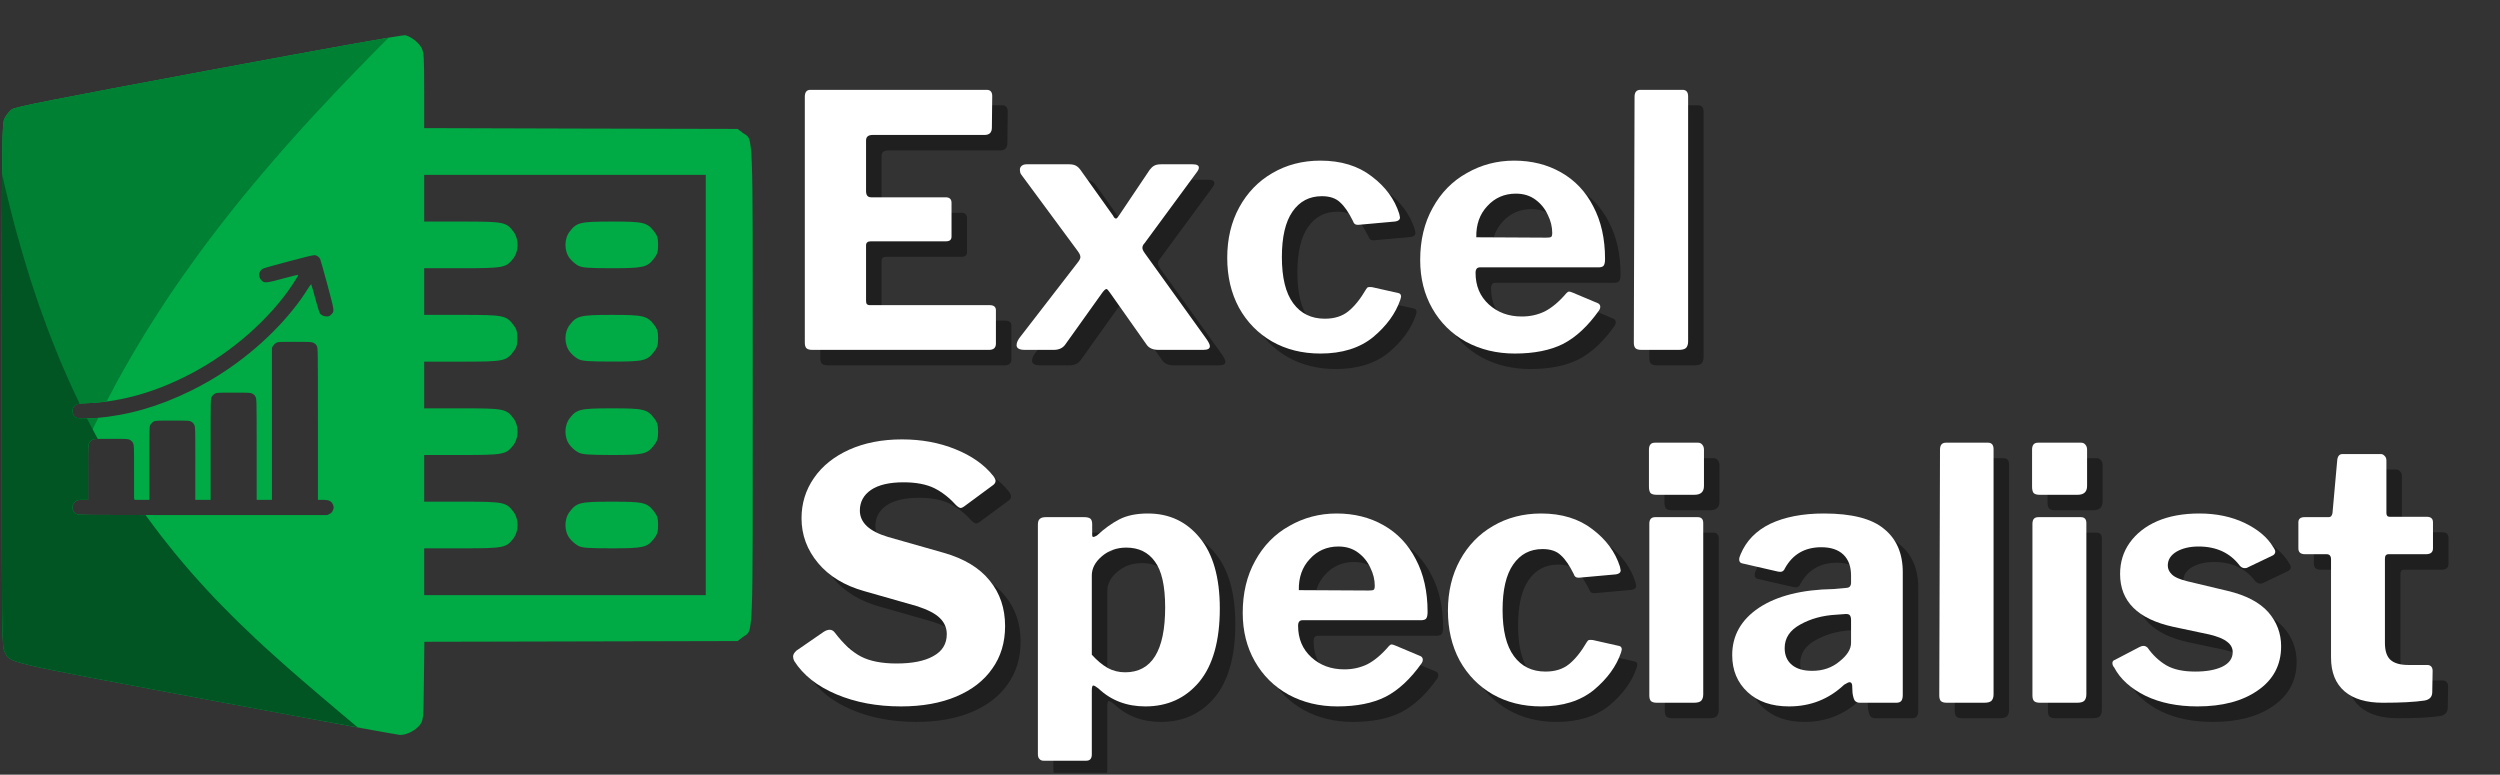 <svg xmlns="http://www.w3.org/2000/svg" xmlns:xlink="http://www.w3.org/1999/xlink" width="142" zoomAndPan="magnify" viewBox="0 0 106.5 33" height="44" preserveAspectRatio="xMidYMid meet" version="1.0"><rect x="0" y="0" width="106.5" height="33" fill="#333333" stroke="none"/><defs><g/><clipPath id="7f509db4d1"><path d="M 44 22 L 53 22 L 53 32.922 L 44 32.922 Z M 44 22 " clip-rule="nonzero"/></clipPath><clipPath id="4f6a8fdd57"><path d="M 44 21 L 52 21 L 52 32.922 L 44 32.922 Z M 44 21 " clip-rule="nonzero"/></clipPath><clipPath id="350fcb2fa1"><path d="M 0 1.469 L 32.098 1.469 L 32.098 31.328 L 0 31.328 Z M 0 1.469 " clip-rule="nonzero"/></clipPath><clipPath id="eb4be450f2"><path d="M 0 1.469 L 17 1.469 L 17 29 L 0 29 Z M 0 1.469 " clip-rule="nonzero"/></clipPath></defs><g fill="#000000" fill-opacity="0.4"><g transform="translate(33.946, 30.597)"><g><path d="M 7.406 -8.453 C 7.145 -8.742 6.848 -8.973 6.516 -9.141 C 6.18 -9.305 5.742 -9.391 5.203 -9.391 C 4.598 -9.391 4.133 -9.281 3.812 -9.062 C 3.5 -8.844 3.344 -8.551 3.344 -8.188 C 3.344 -7.676 3.742 -7.301 4.547 -7.062 L 6.906 -6.391 C 7.789 -6.141 8.445 -5.742 8.875 -5.203 C 9.312 -4.672 9.531 -4.023 9.531 -3.266 C 9.531 -2.566 9.348 -1.961 8.984 -1.453 C 8.629 -0.941 8.117 -0.547 7.453 -0.266 C 6.785 0.016 6 0.156 5.094 0.156 C 4.07 0.156 3.156 -0.016 2.344 -0.359 C 1.531 -0.703 0.93 -1.176 0.547 -1.781 C 0.516 -1.844 0.5 -1.906 0.5 -1.969 C 0.5 -2.051 0.547 -2.133 0.641 -2.219 L 1.797 -3.016 C 1.891 -3.078 1.977 -3.109 2.062 -3.109 C 2.145 -3.109 2.219 -3.066 2.281 -2.984 C 2.645 -2.504 3.016 -2.164 3.391 -1.969 C 3.773 -1.77 4.281 -1.672 4.906 -1.672 C 5.57 -1.672 6.094 -1.773 6.469 -1.984 C 6.852 -2.191 7.047 -2.504 7.047 -2.922 C 7.047 -3.191 6.945 -3.422 6.75 -3.609 C 6.562 -3.797 6.242 -3.961 5.797 -4.109 L 3.547 -4.75 C 2.691 -4.988 2.031 -5.391 1.562 -5.953 C 1.094 -6.516 0.859 -7.148 0.859 -7.859 C 0.859 -8.492 1.035 -9.066 1.391 -9.578 C 1.742 -10.086 2.242 -10.488 2.891 -10.781 C 3.535 -11.07 4.285 -11.219 5.141 -11.219 C 5.973 -11.219 6.734 -11.078 7.422 -10.797 C 8.117 -10.516 8.656 -10.133 9.031 -9.656 C 9.094 -9.57 9.125 -9.504 9.125 -9.453 C 9.125 -9.391 9.094 -9.332 9.031 -9.281 L 7.781 -8.359 C 7.719 -8.316 7.672 -8.297 7.641 -8.297 C 7.586 -8.297 7.508 -8.348 7.406 -8.453 Z M 7.406 -8.453 "/></g></g></g><g clip-path="url(#7f509db4d1)"><g fill="#000000" fill-opacity="0.4"><g transform="translate(44.046, 30.597)"><g><path d="M 2.812 -7.906 C 2.926 -7.906 3.008 -7.883 3.062 -7.844 C 3.113 -7.801 3.141 -7.723 3.141 -7.609 L 3.141 -7.156 C 3.141 -7.094 3.156 -7.062 3.188 -7.062 C 3.219 -7.062 3.27 -7.082 3.344 -7.125 C 3.656 -7.414 3.973 -7.645 4.297 -7.812 C 4.617 -7.977 5.023 -8.062 5.516 -8.062 C 6.422 -8.062 7.156 -7.719 7.719 -7.031 C 8.289 -6.344 8.578 -5.336 8.578 -4.016 C 8.578 -2.641 8.285 -1.598 7.703 -0.891 C 7.117 -0.191 6.352 0.156 5.406 0.156 C 4.613 0.156 3.945 -0.098 3.406 -0.609 C 3.301 -0.691 3.227 -0.734 3.188 -0.734 C 3.145 -0.734 3.125 -0.66 3.125 -0.516 L 3.125 2.203 C 3.125 2.379 3.047 2.469 2.891 2.469 L 1.062 2.469 C 0.988 2.469 0.93 2.441 0.891 2.391 C 0.848 2.348 0.828 2.281 0.828 2.188 L 0.828 -7.578 C 0.828 -7.703 0.852 -7.785 0.906 -7.828 C 0.957 -7.879 1.039 -7.906 1.156 -7.906 Z M 3.125 -2.047 C 3.344 -1.805 3.566 -1.617 3.797 -1.484 C 4.023 -1.359 4.273 -1.297 4.547 -1.297 C 5.68 -1.297 6.25 -2.219 6.25 -4.062 C 6.25 -4.977 6.102 -5.629 5.812 -6.016 C 5.531 -6.41 5.125 -6.609 4.594 -6.609 C 4.188 -6.609 3.836 -6.484 3.547 -6.234 C 3.266 -5.992 3.125 -5.723 3.125 -5.422 Z M 3.125 -2.047 "/></g></g></g></g><g fill="#000000" fill-opacity="0.4"><g transform="translate(53.131, 30.597)"><g><path d="M 2.828 -3.281 C 2.828 -2.727 3.016 -2.281 3.391 -1.938 C 3.766 -1.594 4.234 -1.422 4.797 -1.422 C 5.148 -1.422 5.477 -1.492 5.781 -1.641 C 6.082 -1.797 6.391 -2.055 6.703 -2.422 C 6.742 -2.461 6.781 -2.484 6.812 -2.484 C 6.844 -2.484 6.895 -2.469 6.969 -2.438 L 8.047 -1.984 C 8.109 -1.953 8.141 -1.898 8.141 -1.828 C 8.141 -1.785 8.125 -1.738 8.094 -1.688 C 7.613 -1.008 7.098 -0.531 6.547 -0.25 C 6.004 0.02 5.32 0.156 4.5 0.156 C 3.738 0.156 3.047 -0.008 2.422 -0.344 C 1.805 -0.688 1.328 -1.16 0.984 -1.766 C 0.641 -2.367 0.469 -3.055 0.469 -3.828 C 0.469 -4.672 0.645 -5.41 1 -6.047 C 1.352 -6.691 1.836 -7.188 2.453 -7.531 C 3.066 -7.883 3.738 -8.062 4.469 -8.062 C 5.219 -8.062 5.883 -7.895 6.469 -7.562 C 7.062 -7.227 7.52 -6.742 7.844 -6.109 C 8.176 -5.484 8.344 -4.738 8.344 -3.875 C 8.344 -3.75 8.328 -3.66 8.297 -3.609 C 8.273 -3.555 8.207 -3.523 8.094 -3.516 L 3.016 -3.516 C 2.891 -3.516 2.828 -3.438 2.828 -3.281 Z M 5.828 -4.781 C 5.941 -4.781 6.016 -4.789 6.047 -4.812 C 6.078 -4.832 6.094 -4.891 6.094 -4.984 C 6.094 -5.242 6.031 -5.5 5.906 -5.75 C 5.789 -6.008 5.617 -6.223 5.391 -6.391 C 5.16 -6.566 4.879 -6.656 4.547 -6.656 C 4.055 -6.656 3.648 -6.477 3.328 -6.125 C 3.004 -5.781 2.848 -5.336 2.859 -4.797 Z M 5.828 -4.781 "/></g></g></g><g fill="#000000" fill-opacity="0.4"><g transform="translate(61.873, 30.597)"><g><path d="M 4.438 -8.062 C 5.32 -8.062 6.051 -7.836 6.625 -7.391 C 7.207 -6.953 7.598 -6.422 7.797 -5.797 C 7.816 -5.711 7.828 -5.66 7.828 -5.641 C 7.828 -5.547 7.758 -5.488 7.625 -5.469 L 6.062 -5.328 L 6.016 -5.328 C 5.922 -5.328 5.859 -5.379 5.828 -5.484 C 5.648 -5.848 5.469 -6.113 5.281 -6.281 C 5.102 -6.457 4.844 -6.547 4.5 -6.547 C 3.969 -6.547 3.551 -6.328 3.25 -5.891 C 2.945 -5.453 2.797 -4.805 2.797 -3.953 C 2.797 -3.078 2.957 -2.422 3.281 -1.984 C 3.602 -1.547 4.051 -1.328 4.625 -1.328 C 5.031 -1.328 5.363 -1.43 5.625 -1.641 C 5.883 -1.848 6.141 -2.164 6.391 -2.594 C 6.422 -2.645 6.453 -2.672 6.484 -2.672 C 6.516 -2.68 6.566 -2.68 6.641 -2.672 L 7.75 -2.422 C 7.832 -2.41 7.875 -2.359 7.875 -2.266 L 7.844 -2.141 C 7.645 -1.555 7.258 -1.023 6.688 -0.547 C 6.113 -0.078 5.363 0.156 4.438 0.156 C 3.664 0.156 2.977 -0.016 2.375 -0.359 C 1.781 -0.703 1.312 -1.18 0.969 -1.797 C 0.633 -2.422 0.469 -3.129 0.469 -3.922 C 0.469 -4.734 0.641 -5.453 0.984 -6.078 C 1.328 -6.703 1.797 -7.188 2.391 -7.531 C 2.992 -7.883 3.676 -8.062 4.438 -8.062 Z M 4.438 -8.062 "/></g></g></g><g fill="#000000" fill-opacity="0.4"><g transform="translate(70.093, 30.597)"><g><path d="M 3.156 -9.234 C 3.156 -8.984 3.02 -8.859 2.75 -8.859 L 1.141 -8.859 C 1.016 -8.859 0.926 -8.883 0.875 -8.938 C 0.832 -9 0.812 -9.086 0.812 -9.203 L 0.812 -10.781 C 0.812 -10.977 0.895 -11.078 1.062 -11.078 L 2.906 -11.078 C 2.977 -11.078 3.035 -11.051 3.078 -11 C 3.129 -10.945 3.156 -10.875 3.156 -10.781 Z M 3.125 -0.359 C 3.125 -0.234 3.094 -0.141 3.031 -0.078 C 2.969 -0.023 2.863 0 2.719 0 L 1.156 0 C 1.031 0 0.941 -0.023 0.891 -0.078 C 0.848 -0.129 0.828 -0.207 0.828 -0.312 L 0.828 -7.625 C 0.828 -7.812 0.91 -7.906 1.078 -7.906 L 2.891 -7.906 C 3.047 -7.906 3.125 -7.82 3.125 -7.656 Z M 3.125 -0.359 "/></g></g></g><g fill="#000000" fill-opacity="0.4"><g transform="translate(74.046, 30.597)"><g><path d="M 5.172 -0.766 C 4.516 -0.148 3.734 0.156 2.828 0.156 C 2.086 0.156 1.5 -0.047 1.062 -0.453 C 0.625 -0.859 0.406 -1.383 0.406 -2.031 C 0.406 -2.863 0.785 -3.535 1.547 -4.047 C 2.316 -4.555 3.375 -4.82 4.719 -4.844 L 5.25 -4.891 C 5.312 -4.891 5.363 -4.906 5.406 -4.938 C 5.445 -4.977 5.469 -5.035 5.469 -5.109 L 5.469 -5.422 C 5.469 -5.805 5.359 -6.102 5.141 -6.312 C 4.922 -6.52 4.609 -6.625 4.203 -6.625 C 3.504 -6.625 2.988 -6.328 2.656 -5.734 C 2.613 -5.629 2.551 -5.578 2.469 -5.578 C 2.414 -5.578 2.367 -5.582 2.328 -5.594 L 0.828 -5.938 C 0.742 -5.957 0.703 -6.016 0.703 -6.109 C 0.703 -6.16 0.723 -6.234 0.766 -6.328 C 1.004 -6.898 1.426 -7.332 2.031 -7.625 C 2.645 -7.914 3.406 -8.062 4.312 -8.062 C 5.5 -8.062 6.352 -7.844 6.875 -7.406 C 7.406 -6.977 7.672 -6.363 7.672 -5.562 L 7.672 -0.328 C 7.672 -0.211 7.648 -0.129 7.609 -0.078 C 7.566 -0.023 7.492 0 7.391 0 L 5.844 0 C 5.75 0 5.676 -0.031 5.625 -0.094 C 5.582 -0.164 5.551 -0.273 5.531 -0.422 L 5.516 -0.75 C 5.504 -0.832 5.469 -0.875 5.406 -0.875 C 5.363 -0.875 5.285 -0.836 5.172 -0.766 Z M 5.469 -3.516 C 5.469 -3.609 5.453 -3.676 5.422 -3.719 C 5.398 -3.758 5.344 -3.781 5.25 -3.781 L 4.828 -3.75 C 4.254 -3.719 3.742 -3.578 3.297 -3.328 C 2.859 -3.086 2.641 -2.754 2.641 -2.328 C 2.641 -2.023 2.742 -1.785 2.953 -1.609 C 3.16 -1.441 3.445 -1.359 3.812 -1.359 C 4.27 -1.359 4.66 -1.492 4.984 -1.766 C 5.305 -2.023 5.469 -2.285 5.469 -2.547 Z M 5.469 -3.516 "/></g></g></g><g fill="#000000" fill-opacity="0.4"><g transform="translate(82.445, 30.597)"><g><path d="M 3.141 -0.359 C 3.141 -0.234 3.109 -0.141 3.047 -0.078 C 2.984 -0.023 2.879 0 2.734 0 L 1.156 0 C 1.031 0 0.941 -0.023 0.891 -0.078 C 0.848 -0.129 0.828 -0.207 0.828 -0.312 L 0.859 -10.781 C 0.859 -10.977 0.941 -11.078 1.109 -11.078 L 2.906 -11.078 C 3.062 -11.078 3.141 -10.984 3.141 -10.797 Z M 3.141 -0.359 "/></g></g></g><g fill="#000000" fill-opacity="0.4"><g transform="translate(86.414, 30.597)"><g><path d="M 3.156 -9.234 C 3.156 -8.984 3.02 -8.859 2.75 -8.859 L 1.141 -8.859 C 1.016 -8.859 0.926 -8.883 0.875 -8.938 C 0.832 -9 0.812 -9.086 0.812 -9.203 L 0.812 -10.781 C 0.812 -10.977 0.895 -11.078 1.062 -11.078 L 2.906 -11.078 C 2.977 -11.078 3.035 -11.051 3.078 -11 C 3.129 -10.945 3.156 -10.875 3.156 -10.781 Z M 3.125 -0.359 C 3.125 -0.234 3.094 -0.141 3.031 -0.078 C 2.969 -0.023 2.863 0 2.719 0 L 1.156 0 C 1.031 0 0.941 -0.023 0.891 -0.078 C 0.848 -0.129 0.828 -0.207 0.828 -0.312 L 0.828 -7.625 C 0.828 -7.812 0.91 -7.906 1.078 -7.906 L 2.891 -7.906 C 3.047 -7.906 3.125 -7.82 3.125 -7.656 Z M 3.125 -0.359 "/></g></g></g><g fill="#000000" fill-opacity="0.4"><g transform="translate(90.367, 30.597)"><g><path d="M 5.703 -5.844 C 5.297 -6.383 4.711 -6.656 3.953 -6.656 C 3.578 -6.656 3.266 -6.582 3.016 -6.438 C 2.766 -6.289 2.641 -6.094 2.641 -5.844 C 2.641 -5.707 2.695 -5.582 2.812 -5.469 C 2.926 -5.352 3.148 -5.254 3.484 -5.172 L 5.188 -4.766 C 5.977 -4.578 6.555 -4.273 6.922 -3.859 C 7.285 -3.441 7.469 -2.957 7.469 -2.406 C 7.469 -1.613 7.141 -0.988 6.484 -0.531 C 5.828 -0.07 4.969 0.156 3.906 0.156 C 3.051 0.156 2.312 0.004 1.688 -0.297 C 1.062 -0.609 0.617 -1.008 0.359 -1.5 C 0.305 -1.562 0.281 -1.625 0.281 -1.688 C 0.281 -1.758 0.316 -1.805 0.391 -1.828 L 1.406 -2.359 C 1.477 -2.398 1.547 -2.422 1.609 -2.422 C 1.672 -2.422 1.727 -2.395 1.781 -2.344 C 2 -2.031 2.266 -1.781 2.578 -1.594 C 2.891 -1.414 3.301 -1.328 3.812 -1.328 C 4.281 -1.328 4.66 -1.395 4.953 -1.531 C 5.254 -1.676 5.406 -1.883 5.406 -2.156 C 5.406 -2.332 5.328 -2.477 5.172 -2.594 C 5.023 -2.719 4.773 -2.82 4.422 -2.906 L 2.875 -3.234 C 1.363 -3.566 0.609 -4.316 0.609 -5.484 C 0.609 -5.984 0.742 -6.426 1.016 -6.812 C 1.297 -7.207 1.688 -7.516 2.188 -7.734 C 2.695 -7.953 3.297 -8.062 3.984 -8.062 C 4.711 -8.062 5.359 -7.926 5.922 -7.656 C 6.484 -7.383 6.883 -7.047 7.125 -6.641 C 7.188 -6.555 7.219 -6.488 7.219 -6.438 C 7.219 -6.375 7.188 -6.32 7.125 -6.281 L 6.047 -5.766 C 6.016 -5.742 5.973 -5.734 5.922 -5.734 C 5.836 -5.734 5.766 -5.77 5.703 -5.844 Z M 5.703 -5.844 "/></g></g></g><g fill="#000000" fill-opacity="0.4"><g transform="translate(98.274, 30.597)"><g><path d="M 4.141 -6.328 C 4.035 -6.328 3.984 -6.266 3.984 -6.141 L 3.984 -2.547 C 3.984 -2.211 4.062 -1.973 4.219 -1.828 C 4.383 -1.68 4.641 -1.609 4.984 -1.609 L 5.797 -1.609 C 5.859 -1.609 5.91 -1.586 5.953 -1.547 C 5.992 -1.504 6.016 -1.441 6.016 -1.359 L 6 -0.453 C 6 -0.254 5.891 -0.133 5.672 -0.094 C 5.254 -0.031 4.66 0 3.891 0 C 3.191 0 2.648 -0.16 2.266 -0.484 C 1.879 -0.816 1.688 -1.297 1.688 -1.922 L 1.688 -6.109 C 1.688 -6.254 1.625 -6.328 1.5 -6.328 L 0.578 -6.328 C 0.391 -6.328 0.297 -6.41 0.297 -6.578 L 0.297 -7.688 C 0.297 -7.832 0.383 -7.906 0.562 -7.906 L 1.594 -7.906 C 1.676 -7.906 1.727 -7.961 1.75 -8.078 L 1.953 -10.344 C 1.973 -10.508 2.047 -10.594 2.172 -10.594 L 3.812 -10.594 C 3.875 -10.594 3.926 -10.566 3.969 -10.516 C 4.02 -10.473 4.047 -10.406 4.047 -10.312 L 4.047 -8.078 C 4.047 -7.973 4.094 -7.922 4.188 -7.922 L 5.766 -7.922 C 5.941 -7.922 6.031 -7.844 6.031 -7.688 L 6.031 -6.578 C 6.031 -6.41 5.93 -6.328 5.734 -6.328 Z M 4.141 -6.328 "/></g></g></g><g fill="#ffffff" fill-opacity="1"><g transform="translate(33.286, 29.937)"><g><path d="M 7.406 -8.453 C 7.145 -8.742 6.848 -8.973 6.516 -9.141 C 6.18 -9.305 5.742 -9.391 5.203 -9.391 C 4.598 -9.391 4.133 -9.281 3.812 -9.062 C 3.5 -8.844 3.344 -8.551 3.344 -8.188 C 3.344 -7.676 3.742 -7.301 4.547 -7.062 L 6.906 -6.391 C 7.789 -6.141 8.445 -5.742 8.875 -5.203 C 9.312 -4.672 9.531 -4.023 9.531 -3.266 C 9.531 -2.566 9.348 -1.961 8.984 -1.453 C 8.629 -0.941 8.117 -0.547 7.453 -0.266 C 6.785 0.016 6 0.156 5.094 0.156 C 4.07 0.156 3.156 -0.016 2.344 -0.359 C 1.531 -0.703 0.93 -1.176 0.547 -1.781 C 0.516 -1.844 0.5 -1.906 0.5 -1.969 C 0.5 -2.051 0.547 -2.133 0.641 -2.219 L 1.797 -3.016 C 1.891 -3.078 1.977 -3.109 2.062 -3.109 C 2.145 -3.109 2.219 -3.066 2.281 -2.984 C 2.645 -2.504 3.016 -2.164 3.391 -1.969 C 3.773 -1.77 4.281 -1.672 4.906 -1.672 C 5.57 -1.672 6.094 -1.773 6.469 -1.984 C 6.852 -2.191 7.047 -2.504 7.047 -2.922 C 7.047 -3.191 6.945 -3.422 6.75 -3.609 C 6.562 -3.797 6.242 -3.961 5.797 -4.109 L 3.547 -4.75 C 2.691 -4.988 2.031 -5.391 1.562 -5.953 C 1.094 -6.516 0.859 -7.148 0.859 -7.859 C 0.859 -8.492 1.035 -9.066 1.391 -9.578 C 1.742 -10.086 2.242 -10.488 2.891 -10.781 C 3.535 -11.07 4.285 -11.219 5.141 -11.219 C 5.973 -11.219 6.734 -11.078 7.422 -10.797 C 8.117 -10.516 8.656 -10.133 9.031 -9.656 C 9.094 -9.57 9.125 -9.504 9.125 -9.453 C 9.125 -9.391 9.094 -9.332 9.031 -9.281 L 7.781 -8.359 C 7.719 -8.316 7.672 -8.297 7.641 -8.297 C 7.586 -8.297 7.508 -8.348 7.406 -8.453 Z M 7.406 -8.453 "/></g></g></g><g clip-path="url(#4f6a8fdd57)"><g fill="#ffffff" fill-opacity="1"><g transform="translate(43.386, 29.937)"><g><path d="M 2.812 -7.906 C 2.926 -7.906 3.008 -7.883 3.062 -7.844 C 3.113 -7.801 3.141 -7.723 3.141 -7.609 L 3.141 -7.156 C 3.141 -7.094 3.156 -7.062 3.188 -7.062 C 3.219 -7.062 3.27 -7.082 3.344 -7.125 C 3.656 -7.414 3.973 -7.645 4.297 -7.812 C 4.617 -7.977 5.023 -8.062 5.516 -8.062 C 6.422 -8.062 7.156 -7.719 7.719 -7.031 C 8.289 -6.344 8.578 -5.336 8.578 -4.016 C 8.578 -2.641 8.285 -1.598 7.703 -0.891 C 7.117 -0.191 6.352 0.156 5.406 0.156 C 4.613 0.156 3.945 -0.098 3.406 -0.609 C 3.301 -0.691 3.227 -0.734 3.188 -0.734 C 3.145 -0.734 3.125 -0.66 3.125 -0.516 L 3.125 2.203 C 3.125 2.379 3.047 2.469 2.891 2.469 L 1.062 2.469 C 0.988 2.469 0.93 2.441 0.891 2.391 C 0.848 2.348 0.828 2.281 0.828 2.188 L 0.828 -7.578 C 0.828 -7.703 0.852 -7.785 0.906 -7.828 C 0.957 -7.879 1.039 -7.906 1.156 -7.906 Z M 3.125 -2.047 C 3.344 -1.805 3.566 -1.617 3.797 -1.484 C 4.023 -1.359 4.273 -1.297 4.547 -1.297 C 5.68 -1.297 6.25 -2.219 6.25 -4.062 C 6.25 -4.977 6.102 -5.629 5.812 -6.016 C 5.531 -6.41 5.125 -6.609 4.594 -6.609 C 4.188 -6.609 3.836 -6.484 3.547 -6.234 C 3.266 -5.992 3.125 -5.723 3.125 -5.422 Z M 3.125 -2.047 "/></g></g></g></g><g fill="#ffffff" fill-opacity="1"><g transform="translate(52.471, 29.937)"><g><path d="M 2.828 -3.281 C 2.828 -2.727 3.016 -2.281 3.391 -1.938 C 3.766 -1.594 4.234 -1.422 4.797 -1.422 C 5.148 -1.422 5.477 -1.492 5.781 -1.641 C 6.082 -1.797 6.391 -2.055 6.703 -2.422 C 6.742 -2.461 6.781 -2.484 6.812 -2.484 C 6.844 -2.484 6.895 -2.469 6.969 -2.438 L 8.047 -1.984 C 8.109 -1.953 8.141 -1.898 8.141 -1.828 C 8.141 -1.785 8.125 -1.738 8.094 -1.688 C 7.613 -1.008 7.098 -0.531 6.547 -0.25 C 6.004 0.02 5.32 0.156 4.5 0.156 C 3.738 0.156 3.047 -0.008 2.422 -0.344 C 1.805 -0.688 1.328 -1.16 0.984 -1.766 C 0.641 -2.367 0.469 -3.055 0.469 -3.828 C 0.469 -4.672 0.645 -5.41 1 -6.047 C 1.352 -6.691 1.836 -7.188 2.453 -7.531 C 3.066 -7.883 3.738 -8.062 4.469 -8.062 C 5.219 -8.062 5.883 -7.895 6.469 -7.562 C 7.062 -7.227 7.52 -6.742 7.844 -6.109 C 8.176 -5.484 8.344 -4.738 8.344 -3.875 C 8.344 -3.75 8.328 -3.66 8.297 -3.609 C 8.273 -3.555 8.207 -3.523 8.094 -3.516 L 3.016 -3.516 C 2.891 -3.516 2.828 -3.438 2.828 -3.281 Z M 5.828 -4.781 C 5.941 -4.781 6.016 -4.789 6.047 -4.812 C 6.078 -4.832 6.094 -4.891 6.094 -4.984 C 6.094 -5.242 6.031 -5.5 5.906 -5.75 C 5.789 -6.008 5.617 -6.223 5.391 -6.391 C 5.16 -6.566 4.879 -6.656 4.547 -6.656 C 4.055 -6.656 3.648 -6.477 3.328 -6.125 C 3.004 -5.781 2.848 -5.336 2.859 -4.797 Z M 5.828 -4.781 "/></g></g></g><g fill="#ffffff" fill-opacity="1"><g transform="translate(61.213, 29.937)"><g><path d="M 4.438 -8.062 C 5.32 -8.062 6.051 -7.836 6.625 -7.391 C 7.207 -6.953 7.598 -6.422 7.797 -5.797 C 7.816 -5.711 7.828 -5.66 7.828 -5.641 C 7.828 -5.547 7.758 -5.488 7.625 -5.469 L 6.062 -5.328 L 6.016 -5.328 C 5.922 -5.328 5.859 -5.379 5.828 -5.484 C 5.648 -5.848 5.469 -6.113 5.281 -6.281 C 5.102 -6.457 4.844 -6.547 4.5 -6.547 C 3.969 -6.547 3.551 -6.328 3.25 -5.891 C 2.945 -5.453 2.797 -4.805 2.797 -3.953 C 2.797 -3.078 2.957 -2.422 3.281 -1.984 C 3.602 -1.547 4.051 -1.328 4.625 -1.328 C 5.031 -1.328 5.363 -1.43 5.625 -1.641 C 5.883 -1.848 6.141 -2.164 6.391 -2.594 C 6.422 -2.645 6.453 -2.672 6.484 -2.672 C 6.516 -2.68 6.566 -2.68 6.641 -2.672 L 7.75 -2.422 C 7.832 -2.41 7.875 -2.359 7.875 -2.266 L 7.844 -2.141 C 7.645 -1.555 7.258 -1.023 6.688 -0.547 C 6.113 -0.078 5.363 0.156 4.438 0.156 C 3.664 0.156 2.977 -0.016 2.375 -0.359 C 1.781 -0.703 1.312 -1.18 0.969 -1.797 C 0.633 -2.422 0.469 -3.129 0.469 -3.922 C 0.469 -4.734 0.641 -5.453 0.984 -6.078 C 1.328 -6.703 1.797 -7.188 2.391 -7.531 C 2.992 -7.883 3.676 -8.062 4.438 -8.062 Z M 4.438 -8.062 "/></g></g></g><g fill="#ffffff" fill-opacity="1"><g transform="translate(69.433, 29.937)"><g><path d="M 3.156 -9.234 C 3.156 -8.984 3.02 -8.859 2.75 -8.859 L 1.141 -8.859 C 1.016 -8.859 0.926 -8.883 0.875 -8.938 C 0.832 -9 0.812 -9.086 0.812 -9.203 L 0.812 -10.781 C 0.812 -10.977 0.895 -11.078 1.062 -11.078 L 2.906 -11.078 C 2.977 -11.078 3.035 -11.051 3.078 -11 C 3.129 -10.945 3.156 -10.875 3.156 -10.781 Z M 3.125 -0.359 C 3.125 -0.234 3.094 -0.141 3.031 -0.078 C 2.969 -0.023 2.863 0 2.719 0 L 1.156 0 C 1.031 0 0.941 -0.023 0.891 -0.078 C 0.848 -0.129 0.828 -0.207 0.828 -0.312 L 0.828 -7.625 C 0.828 -7.812 0.91 -7.906 1.078 -7.906 L 2.891 -7.906 C 3.047 -7.906 3.125 -7.82 3.125 -7.656 Z M 3.125 -0.359 "/></g></g></g><g fill="#ffffff" fill-opacity="1"><g transform="translate(73.386, 29.937)"><g><path d="M 5.172 -0.766 C 4.516 -0.148 3.734 0.156 2.828 0.156 C 2.086 0.156 1.5 -0.047 1.062 -0.453 C 0.625 -0.859 0.406 -1.383 0.406 -2.031 C 0.406 -2.863 0.785 -3.535 1.547 -4.047 C 2.316 -4.555 3.375 -4.82 4.719 -4.844 L 5.25 -4.891 C 5.312 -4.891 5.363 -4.906 5.406 -4.938 C 5.445 -4.977 5.469 -5.035 5.469 -5.109 L 5.469 -5.422 C 5.469 -5.805 5.359 -6.102 5.141 -6.312 C 4.922 -6.52 4.609 -6.625 4.203 -6.625 C 3.504 -6.625 2.988 -6.328 2.656 -5.734 C 2.613 -5.629 2.551 -5.578 2.469 -5.578 C 2.414 -5.578 2.367 -5.582 2.328 -5.594 L 0.828 -5.938 C 0.742 -5.957 0.703 -6.016 0.703 -6.109 C 0.703 -6.16 0.723 -6.234 0.766 -6.328 C 1.004 -6.898 1.426 -7.332 2.031 -7.625 C 2.645 -7.914 3.406 -8.062 4.312 -8.062 C 5.5 -8.062 6.352 -7.844 6.875 -7.406 C 7.406 -6.977 7.672 -6.363 7.672 -5.562 L 7.672 -0.328 C 7.672 -0.211 7.648 -0.129 7.609 -0.078 C 7.566 -0.023 7.492 0 7.391 0 L 5.844 0 C 5.75 0 5.676 -0.031 5.625 -0.094 C 5.582 -0.164 5.551 -0.273 5.531 -0.422 L 5.516 -0.75 C 5.504 -0.832 5.469 -0.875 5.406 -0.875 C 5.363 -0.875 5.285 -0.836 5.172 -0.766 Z M 5.469 -3.516 C 5.469 -3.609 5.453 -3.676 5.422 -3.719 C 5.398 -3.758 5.344 -3.781 5.25 -3.781 L 4.828 -3.75 C 4.254 -3.719 3.742 -3.578 3.297 -3.328 C 2.859 -3.086 2.641 -2.754 2.641 -2.328 C 2.641 -2.023 2.742 -1.785 2.953 -1.609 C 3.16 -1.441 3.445 -1.359 3.812 -1.359 C 4.27 -1.359 4.66 -1.492 4.984 -1.766 C 5.305 -2.023 5.469 -2.285 5.469 -2.547 Z M 5.469 -3.516 "/></g></g></g><g fill="#ffffff" fill-opacity="1"><g transform="translate(81.785, 29.937)"><g><path d="M 3.141 -0.359 C 3.141 -0.234 3.109 -0.141 3.047 -0.078 C 2.984 -0.023 2.879 0 2.734 0 L 1.156 0 C 1.031 0 0.941 -0.023 0.891 -0.078 C 0.848 -0.129 0.828 -0.207 0.828 -0.312 L 0.859 -10.781 C 0.859 -10.977 0.941 -11.078 1.109 -11.078 L 2.906 -11.078 C 3.062 -11.078 3.141 -10.984 3.141 -10.797 Z M 3.141 -0.359 "/></g></g></g><g fill="#ffffff" fill-opacity="1"><g transform="translate(85.754, 29.937)"><g><path d="M 3.156 -9.234 C 3.156 -8.984 3.02 -8.859 2.75 -8.859 L 1.141 -8.859 C 1.016 -8.859 0.926 -8.883 0.875 -8.938 C 0.832 -9 0.812 -9.086 0.812 -9.203 L 0.812 -10.781 C 0.812 -10.977 0.895 -11.078 1.062 -11.078 L 2.906 -11.078 C 2.977 -11.078 3.035 -11.051 3.078 -11 C 3.129 -10.945 3.156 -10.875 3.156 -10.781 Z M 3.125 -0.359 C 3.125 -0.234 3.094 -0.141 3.031 -0.078 C 2.969 -0.023 2.863 0 2.719 0 L 1.156 0 C 1.031 0 0.941 -0.023 0.891 -0.078 C 0.848 -0.129 0.828 -0.207 0.828 -0.312 L 0.828 -7.625 C 0.828 -7.812 0.91 -7.906 1.078 -7.906 L 2.891 -7.906 C 3.047 -7.906 3.125 -7.82 3.125 -7.656 Z M 3.125 -0.359 "/></g></g></g><g fill="#ffffff" fill-opacity="1"><g transform="translate(89.707, 29.937)"><g><path d="M 5.703 -5.844 C 5.297 -6.383 4.711 -6.656 3.953 -6.656 C 3.578 -6.656 3.266 -6.582 3.016 -6.438 C 2.766 -6.289 2.641 -6.094 2.641 -5.844 C 2.641 -5.707 2.695 -5.582 2.812 -5.469 C 2.926 -5.352 3.148 -5.254 3.484 -5.172 L 5.188 -4.766 C 5.977 -4.578 6.555 -4.273 6.922 -3.859 C 7.285 -3.441 7.469 -2.957 7.469 -2.406 C 7.469 -1.613 7.141 -0.988 6.484 -0.531 C 5.828 -0.07 4.969 0.156 3.906 0.156 C 3.051 0.156 2.312 0.004 1.688 -0.297 C 1.062 -0.609 0.617 -1.008 0.359 -1.5 C 0.305 -1.562 0.281 -1.625 0.281 -1.688 C 0.281 -1.758 0.316 -1.805 0.391 -1.828 L 1.406 -2.359 C 1.477 -2.398 1.547 -2.422 1.609 -2.422 C 1.672 -2.422 1.727 -2.395 1.781 -2.344 C 2 -2.031 2.266 -1.781 2.578 -1.594 C 2.891 -1.414 3.301 -1.328 3.812 -1.328 C 4.281 -1.328 4.66 -1.395 4.953 -1.531 C 5.254 -1.676 5.406 -1.883 5.406 -2.156 C 5.406 -2.332 5.328 -2.477 5.172 -2.594 C 5.023 -2.719 4.773 -2.82 4.422 -2.906 L 2.875 -3.234 C 1.363 -3.566 0.609 -4.316 0.609 -5.484 C 0.609 -5.984 0.742 -6.426 1.016 -6.812 C 1.297 -7.207 1.688 -7.516 2.188 -7.734 C 2.695 -7.953 3.297 -8.062 3.984 -8.062 C 4.711 -8.062 5.359 -7.926 5.922 -7.656 C 6.484 -7.383 6.883 -7.047 7.125 -6.641 C 7.188 -6.555 7.219 -6.488 7.219 -6.438 C 7.219 -6.375 7.188 -6.32 7.125 -6.281 L 6.047 -5.766 C 6.016 -5.742 5.973 -5.734 5.922 -5.734 C 5.836 -5.734 5.766 -5.77 5.703 -5.844 Z M 5.703 -5.844 "/></g></g></g><g fill="#ffffff" fill-opacity="1"><g transform="translate(97.614, 29.937)"><g><path d="M 4.141 -6.328 C 4.035 -6.328 3.984 -6.266 3.984 -6.141 L 3.984 -2.547 C 3.984 -2.211 4.062 -1.973 4.219 -1.828 C 4.383 -1.68 4.641 -1.609 4.984 -1.609 L 5.797 -1.609 C 5.859 -1.609 5.91 -1.586 5.953 -1.547 C 5.992 -1.504 6.016 -1.441 6.016 -1.359 L 6 -0.453 C 6 -0.254 5.891 -0.133 5.672 -0.094 C 5.254 -0.031 4.66 0 3.891 0 C 3.191 0 2.648 -0.16 2.266 -0.484 C 1.879 -0.816 1.688 -1.297 1.688 -1.922 L 1.688 -6.109 C 1.688 -6.254 1.625 -6.328 1.5 -6.328 L 0.578 -6.328 C 0.391 -6.328 0.297 -6.41 0.297 -6.578 L 0.297 -7.688 C 0.297 -7.832 0.383 -7.906 0.562 -7.906 L 1.594 -7.906 C 1.676 -7.906 1.727 -7.961 1.75 -8.078 L 1.953 -10.344 C 1.973 -10.508 2.047 -10.594 2.172 -10.594 L 3.812 -10.594 C 3.875 -10.594 3.926 -10.566 3.969 -10.516 C 4.02 -10.473 4.047 -10.406 4.047 -10.312 L 4.047 -8.078 C 4.047 -7.973 4.094 -7.922 4.188 -7.922 L 5.766 -7.922 C 5.941 -7.922 6.031 -7.844 6.031 -7.688 L 6.031 -6.578 C 6.031 -6.41 5.93 -6.328 5.734 -6.328 Z M 4.141 -6.328 "/></g></g></g><g clip-path="url(#350fcb2fa1)"><path fill="#00aa44" d="M 17.266 1.5 C 17.172 1.477 13.844 2.074 8.902 2.996 C 2.309 4.227 0.656 4.551 0.508 4.656 C 0.406 4.727 0.27 4.895 0.203 5.027 C 0.078 5.266 0.078 5.434 0.078 16.398 C 0.078 27.363 0.078 27.535 0.203 27.77 C 0.449 28.254 0 28.148 8.777 29.793 C 13.219 30.625 16.938 31.305 17.039 31.309 C 17.32 31.316 17.719 31.109 17.891 30.875 C 18.039 30.668 18.039 30.645 18.059 29.004 L 18.078 27.34 L 31.422 27.309 L 31.641 27.141 C 32.102 26.789 32.066 27.695 32.066 16.398 C 32.066 5.105 32.102 6.008 31.641 5.66 L 31.422 5.492 L 24.746 5.477 L 18.07 5.457 L 18.07 3.859 C 18.07 2.418 18.059 2.234 17.957 2.039 C 17.832 1.809 17.52 1.566 17.266 1.5 Z M 18.07 7.449 L 30.066 7.449 L 30.066 25.352 L 18.07 25.352 L 18.07 23.359 L 19.672 23.359 C 21.461 23.359 21.562 23.34 21.871 22.938 C 22.109 22.625 22.109 22.109 21.871 21.797 C 21.562 21.391 21.461 21.371 19.672 21.371 L 18.07 21.371 L 18.07 19.383 L 19.672 19.383 C 21.461 19.383 21.562 19.363 21.871 18.961 C 22.109 18.645 22.109 18.129 21.871 17.816 C 21.562 17.414 21.461 17.395 19.672 17.395 L 18.07 17.395 L 18.07 15.406 L 19.672 15.406 C 21.461 15.406 21.562 15.387 21.871 14.98 C 22.008 14.805 22.039 14.695 22.039 14.41 C 22.039 14.125 22.008 14.02 21.871 13.84 C 21.562 13.434 21.461 13.414 19.672 13.414 L 18.07 13.414 L 18.07 11.426 L 19.672 11.426 C 21.461 11.426 21.562 11.406 21.871 11.004 C 22.109 10.691 22.109 10.176 21.871 9.863 C 21.562 9.457 21.461 9.438 19.672 9.438 L 18.07 9.438 Z M 26.07 9.438 C 24.719 9.438 24.566 9.473 24.27 9.863 C 24.027 10.176 24.027 10.691 24.27 11.004 C 24.359 11.121 24.527 11.266 24.645 11.324 C 24.812 11.406 25.07 11.426 26.059 11.426 C 27.418 11.426 27.57 11.391 27.867 11.004 C 28.004 10.824 28.035 10.719 28.035 10.434 C 28.035 10.145 28.004 10.039 27.867 9.863 C 27.57 9.473 27.418 9.438 26.07 9.438 Z M 13.387 10.871 C 13.402 10.867 13.41 10.871 13.418 10.871 C 13.508 10.887 13.598 10.953 13.637 11.031 C 13.652 11.062 13.793 11.555 13.945 12.121 C 14.254 13.277 14.254 13.254 14.109 13.398 C 14.035 13.469 14.012 13.48 13.922 13.48 C 13.797 13.48 13.688 13.43 13.629 13.352 C 13.605 13.316 13.516 13.031 13.43 12.711 C 13.344 12.391 13.266 12.121 13.258 12.109 C 13.25 12.102 13.195 12.176 13.133 12.273 C 12.359 13.531 11.039 14.848 9.582 15.812 C 9.105 16.129 8.691 16.367 8.148 16.637 C 6.789 17.312 5.469 17.691 4.09 17.809 C 3.723 17.84 3.344 17.836 3.262 17.797 C 3.102 17.73 3.031 17.477 3.137 17.34 C 3.242 17.199 3.262 17.195 3.715 17.176 C 5.18 17.121 6.672 16.691 8.152 15.91 C 9.887 14.996 11.469 13.605 12.449 12.141 C 12.664 11.812 12.727 11.707 12.691 11.707 C 12.676 11.707 12.387 11.777 12.055 11.867 C 11.375 12.051 11.277 12.062 11.172 11.973 C 10.984 11.816 11 11.559 11.203 11.445 C 11.238 11.422 11.734 11.285 12.305 11.133 C 13.008 10.945 13.289 10.879 13.387 10.871 Z M 26.07 13.414 C 24.719 13.414 24.566 13.453 24.27 13.84 C 24.027 14.152 24.027 14.668 24.27 14.98 C 24.359 15.102 24.527 15.246 24.645 15.301 C 24.812 15.383 25.07 15.402 26.059 15.402 C 27.418 15.406 27.57 15.371 27.867 14.98 C 28.004 14.805 28.035 14.695 28.035 14.41 C 28.035 14.125 28.004 14.02 27.867 13.84 C 27.57 13.453 27.418 13.414 26.07 13.414 Z M 12.555 14.562 C 13.23 14.562 13.273 14.566 13.359 14.605 C 13.426 14.641 13.465 14.676 13.496 14.742 C 13.543 14.836 13.543 14.848 13.543 18.062 L 13.543 21.293 L 13.742 21.293 C 13.996 21.293 14.105 21.336 14.172 21.473 C 14.227 21.59 14.227 21.645 14.172 21.758 C 14.141 21.828 14.102 21.863 14.035 21.895 L 13.941 21.941 L 8.648 21.941 C 3.379 21.941 3.352 21.941 3.262 21.898 C 3.16 21.848 3.082 21.723 3.082 21.617 C 3.082 21.516 3.16 21.391 3.254 21.336 C 3.32 21.301 3.371 21.293 3.547 21.293 L 3.754 21.293 L 3.754 20.121 C 3.754 18.969 3.754 18.949 3.801 18.867 C 3.824 18.824 3.883 18.766 3.93 18.742 C 4.008 18.695 4.039 18.695 4.734 18.695 C 5.438 18.695 5.457 18.695 5.539 18.742 C 5.594 18.773 5.641 18.82 5.668 18.879 C 5.711 18.965 5.711 19.012 5.711 20.129 L 5.711 21.293 L 6.363 21.293 L 6.363 19.73 C 6.363 18.184 6.363 18.172 6.41 18.09 C 6.438 18.043 6.492 17.988 6.539 17.961 C 6.617 17.918 6.648 17.918 7.344 17.918 C 8.047 17.918 8.066 17.918 8.152 17.965 C 8.203 17.992 8.25 18.043 8.277 18.102 C 8.32 18.188 8.32 18.234 8.32 19.742 L 8.32 21.293 L 8.973 21.293 L 8.973 19.137 C 8.973 16.98 8.973 16.98 9.02 16.898 C 9.047 16.855 9.105 16.797 9.148 16.773 C 9.227 16.727 9.258 16.727 9.945 16.727 C 10.621 16.727 10.664 16.727 10.75 16.77 C 10.816 16.805 10.855 16.84 10.887 16.906 C 10.93 17 10.934 17.023 10.934 19.145 L 10.934 21.293 L 11.586 21.293 L 11.586 14.816 L 11.629 14.734 C 11.656 14.691 11.715 14.633 11.758 14.609 C 11.836 14.562 11.867 14.562 12.555 14.562 Z M 26.07 17.395 C 24.719 17.395 24.566 17.43 24.27 17.816 C 24.027 18.129 24.027 18.645 24.27 18.957 C 24.359 19.078 24.527 19.223 24.645 19.277 C 24.812 19.363 25.07 19.379 26.059 19.383 C 27.418 19.383 27.57 19.348 27.867 18.961 C 28.004 18.781 28.035 18.676 28.035 18.387 C 28.035 18.102 28.004 17.996 27.867 17.816 C 27.57 17.43 27.418 17.395 26.07 17.395 Z M 26.07 21.371 C 24.719 21.371 24.566 21.406 24.27 21.797 C 24.027 22.109 24.027 22.625 24.27 22.938 C 24.359 23.055 24.527 23.199 24.645 23.258 C 24.812 23.34 25.07 23.359 26.059 23.359 C 27.418 23.359 27.57 23.324 27.867 22.938 C 28.004 22.758 28.035 22.652 28.035 22.367 C 28.035 22.082 28.004 21.973 27.867 21.797 C 27.57 21.406 27.418 21.371 26.07 21.371 Z M 26.07 21.371 " fill-opacity="1" fill-rule="nonzero"/></g><g clip-path="url(#eb4be450f2)"><path fill="#008033" d="M 16.555 1.605 C 15.324 1.812 12.562 2.312 8.902 2.996 C 2.309 4.227 0.656 4.551 0.508 4.656 C 0.406 4.727 0.27 4.895 0.203 5.027 C 0.078 5.266 0.078 5.434 0.078 16.398 C 0.078 27.363 0.078 27.535 0.203 27.77 C 0.289 27.941 0.297 28.039 0.656 28.168 C 0.699 27.953 0.746 27.734 0.793 27.52 C 0.844 27.277 0.898 27.035 0.957 26.797 C 1.012 26.555 1.07 26.316 1.129 26.082 C 1.191 25.844 1.25 25.609 1.316 25.375 C 1.379 25.145 1.441 24.91 1.508 24.68 C 1.578 24.449 1.645 24.223 1.715 23.996 C 1.785 23.77 1.855 23.543 1.93 23.316 C 2.004 23.094 2.078 22.871 2.156 22.652 C 2.23 22.43 2.309 22.211 2.391 21.992 C 2.469 21.773 2.551 21.559 2.633 21.34 C 2.715 21.125 2.801 20.914 2.887 20.699 C 2.973 20.488 3.059 20.277 3.148 20.066 C 3.234 19.855 3.328 19.648 3.418 19.441 C 3.508 19.234 3.602 19.027 3.695 18.824 C 3.793 18.617 3.887 18.414 3.984 18.215 C 4.051 18.074 4.121 17.938 4.188 17.797 C 4.156 17.801 4.125 17.805 4.09 17.809 C 3.723 17.84 3.344 17.836 3.262 17.797 C 3.102 17.73 3.031 17.477 3.137 17.34 C 3.242 17.199 3.262 17.195 3.715 17.176 C 3.988 17.168 4.262 17.145 4.539 17.105 C 4.555 17.078 4.57 17.047 4.586 17.016 C 4.688 16.82 4.789 16.625 4.895 16.43 C 5 16.234 5.105 16.039 5.215 15.848 C 5.324 15.656 5.43 15.465 5.543 15.273 C 5.652 15.082 5.762 14.895 5.875 14.707 C 5.988 14.52 6.102 14.332 6.215 14.145 C 6.332 13.961 6.445 13.777 6.562 13.594 C 6.68 13.406 6.797 13.227 6.918 13.043 C 7.035 12.863 7.156 12.68 7.277 12.5 C 7.398 12.32 7.523 12.145 7.645 11.965 C 7.77 11.785 7.891 11.609 8.02 11.434 C 8.145 11.258 8.27 11.082 8.395 10.91 C 8.523 10.734 8.652 10.562 8.781 10.387 C 8.91 10.215 9.039 10.043 9.172 9.871 C 9.301 9.703 9.434 9.531 9.566 9.363 C 9.699 9.191 9.832 9.023 9.965 8.855 C 10.102 8.688 10.234 8.523 10.371 8.355 C 10.508 8.188 10.645 8.023 10.781 7.859 C 10.918 7.695 11.055 7.531 11.195 7.367 C 11.336 7.203 11.473 7.039 11.613 6.879 C 11.895 6.555 12.176 6.23 12.465 5.91 C 12.75 5.59 13.035 5.273 13.328 4.957 C 13.617 4.645 13.91 4.328 14.203 4.02 C 14.5 3.707 14.797 3.398 15.094 3.09 C 15.391 2.781 15.691 2.473 15.992 2.168 C 16.18 1.98 16.367 1.793 16.555 1.605 Z M 16.555 1.605 " fill-opacity="1" fill-rule="nonzero"/></g><path fill="#005522" d="M 0.09 7.426 C 0.078 9.008 0.078 11.66 0.078 16.398 C 0.078 27.363 0.078 27.535 0.203 27.77 C 0.449 28.254 0 28.148 8.777 29.793 C 11.434 30.289 13.715 30.711 15.238 30.988 C 14.973 30.766 14.711 30.543 14.445 30.32 C 14.207 30.121 13.969 29.918 13.73 29.715 C 13.492 29.516 13.254 29.312 13.016 29.105 C 12.781 28.902 12.543 28.695 12.305 28.488 C 12.07 28.281 11.836 28.07 11.602 27.859 C 11.363 27.648 11.129 27.43 10.898 27.215 C 10.781 27.105 10.664 26.996 10.551 26.883 C 10.434 26.773 10.316 26.66 10.203 26.551 C 10.086 26.438 9.973 26.324 9.859 26.211 C 9.742 26.094 9.629 25.98 9.516 25.863 C 9.402 25.746 9.285 25.629 9.172 25.512 C 9.059 25.391 8.949 25.273 8.836 25.152 C 8.723 25.031 8.609 24.906 8.5 24.785 C 8.387 24.66 8.277 24.535 8.164 24.41 C 8.055 24.285 7.945 24.156 7.836 24.027 C 7.727 23.898 7.617 23.766 7.508 23.637 C 7.398 23.504 7.289 23.371 7.184 23.234 C 7.074 23.102 6.969 22.965 6.859 22.824 C 6.754 22.688 6.648 22.547 6.543 22.406 C 6.438 22.262 6.332 22.121 6.227 21.977 C 6.219 21.965 6.211 21.953 6.203 21.941 C 3.5 21.938 3.332 21.934 3.262 21.898 C 3.16 21.848 3.082 21.723 3.082 21.617 C 3.082 21.516 3.16 21.391 3.254 21.336 C 3.32 21.301 3.371 21.293 3.547 21.293 L 3.754 21.293 L 3.754 20.121 C 3.754 18.969 3.754 18.949 3.801 18.867 C 3.824 18.824 3.883 18.766 3.93 18.742 C 3.973 18.715 4.02 18.703 4.168 18.699 C 4.156 18.68 4.145 18.66 4.133 18.637 C 4.039 18.465 3.945 18.289 3.852 18.109 C 3.801 18.016 3.754 17.922 3.703 17.824 C 3.492 17.828 3.316 17.82 3.262 17.797 C 3.102 17.73 3.031 17.477 3.137 17.34 C 3.207 17.246 3.242 17.215 3.391 17.195 C 3.363 17.133 3.332 17.074 3.301 17.008 C 3.211 16.82 3.121 16.629 3.035 16.438 C 2.945 16.242 2.859 16.047 2.773 15.848 C 2.688 15.648 2.602 15.449 2.516 15.246 C 2.43 15.039 2.348 14.836 2.266 14.625 C 2.184 14.414 2.102 14.203 2.02 13.988 C 1.938 13.773 1.859 13.555 1.781 13.332 C 1.699 13.113 1.621 12.887 1.547 12.66 C 1.469 12.434 1.395 12.203 1.316 11.969 C 1.242 11.738 1.168 11.5 1.098 11.262 C 1.023 11.02 0.953 10.777 0.883 10.531 C 0.812 10.285 0.742 10.039 0.672 9.785 C 0.605 9.531 0.539 9.277 0.473 9.02 C 0.406 8.758 0.34 8.496 0.277 8.23 C 0.211 7.965 0.152 7.699 0.09 7.426 Z M 5.711 21.234 L 5.711 21.293 L 5.75 21.293 C 5.738 21.273 5.723 21.254 5.711 21.234 Z M 5.711 21.234 " fill-opacity="1" fill-rule="nonzero"/><g fill="#000000" fill-opacity="0.4"><g transform="translate(33.898, 15.564)"><g><path d="M 1.047 -10.781 C 1.047 -10.977 1.125 -11.078 1.281 -11.078 L 8.797 -11.078 C 8.953 -11.078 9.031 -10.988 9.031 -10.812 L 9.016 -9.469 C 9.016 -9.258 8.91 -9.156 8.703 -9.156 L 3.938 -9.156 C 3.75 -9.156 3.656 -9.078 3.656 -8.922 L 3.656 -6.766 C 3.656 -6.586 3.727 -6.5 3.875 -6.5 L 7.047 -6.5 C 7.211 -6.5 7.297 -6.422 7.297 -6.266 L 7.297 -4.828 C 7.297 -4.691 7.219 -4.625 7.062 -4.625 L 3.859 -4.625 C 3.723 -4.625 3.656 -4.566 3.656 -4.453 L 3.656 -2.109 C 3.656 -2.035 3.664 -1.984 3.688 -1.953 C 3.719 -1.922 3.758 -1.906 3.812 -1.906 L 8.922 -1.906 C 9.098 -1.906 9.188 -1.832 9.188 -1.688 L 9.188 -0.266 C 9.188 -0.086 9.086 0 8.891 0 L 1.375 0 C 1.25 0 1.16 -0.023 1.109 -0.078 C 1.066 -0.129 1.047 -0.207 1.047 -0.312 Z M 1.047 -10.781 "/></g></g></g><g fill="#000000" fill-opacity="0.4"><g transform="translate(43.654, 15.564)"><g><path d="M 8.375 -0.5 C 8.488 -0.344 8.547 -0.227 8.547 -0.156 C 8.547 -0.051 8.453 0 8.266 0 L 6.359 0 C 6.117 0 5.945 -0.078 5.844 -0.234 L 4.312 -2.406 C 4.227 -2.531 4.172 -2.594 4.141 -2.594 C 4.098 -2.594 4.035 -2.535 3.953 -2.422 L 2.391 -0.234 C 2.285 -0.078 2.117 0 1.891 0 L 0.672 0 C 0.43 0 0.312 -0.066 0.312 -0.203 C 0.312 -0.316 0.375 -0.445 0.5 -0.594 L 2.938 -3.75 C 3 -3.832 3.031 -3.898 3.031 -3.953 C 3.031 -4.023 2.992 -4.109 2.922 -4.203 L 0.5 -7.484 C 0.469 -7.535 0.453 -7.598 0.453 -7.672 C 0.453 -7.734 0.473 -7.785 0.516 -7.828 C 0.566 -7.879 0.641 -7.906 0.734 -7.906 L 2.547 -7.906 C 2.68 -7.906 2.781 -7.883 2.844 -7.844 C 2.906 -7.812 2.969 -7.754 3.031 -7.672 L 4.422 -5.719 C 4.461 -5.633 4.504 -5.594 4.547 -5.594 C 4.578 -5.594 4.617 -5.633 4.672 -5.719 L 5.984 -7.672 C 6.047 -7.754 6.109 -7.812 6.172 -7.844 C 6.234 -7.883 6.332 -7.906 6.469 -7.906 L 7.812 -7.906 C 7.988 -7.906 8.078 -7.859 8.078 -7.766 C 8.078 -7.711 8.047 -7.645 7.984 -7.562 L 5.766 -4.547 C 5.703 -4.484 5.672 -4.414 5.672 -4.344 C 5.672 -4.289 5.707 -4.211 5.781 -4.109 Z M 8.375 -0.5 "/></g></g></g><g fill="#000000" fill-opacity="0.4"><g transform="translate(52.471, 15.564)"><g><path d="M 4.438 -8.062 C 5.32 -8.062 6.051 -7.836 6.625 -7.391 C 7.207 -6.953 7.598 -6.422 7.797 -5.797 C 7.816 -5.711 7.828 -5.66 7.828 -5.641 C 7.828 -5.547 7.758 -5.488 7.625 -5.469 L 6.062 -5.328 L 6.016 -5.328 C 5.922 -5.328 5.859 -5.379 5.828 -5.484 C 5.648 -5.848 5.469 -6.113 5.281 -6.281 C 5.102 -6.457 4.844 -6.547 4.5 -6.547 C 3.969 -6.547 3.551 -6.328 3.25 -5.891 C 2.945 -5.453 2.797 -4.805 2.797 -3.953 C 2.797 -3.078 2.957 -2.422 3.281 -1.984 C 3.602 -1.547 4.051 -1.328 4.625 -1.328 C 5.031 -1.328 5.363 -1.43 5.625 -1.641 C 5.883 -1.848 6.141 -2.164 6.391 -2.594 C 6.422 -2.645 6.453 -2.672 6.484 -2.672 C 6.516 -2.68 6.566 -2.68 6.641 -2.672 L 7.75 -2.422 C 7.832 -2.41 7.875 -2.359 7.875 -2.266 L 7.844 -2.141 C 7.645 -1.555 7.258 -1.023 6.688 -0.547 C 6.113 -0.078 5.363 0.156 4.438 0.156 C 3.664 0.156 2.977 -0.016 2.375 -0.359 C 1.781 -0.703 1.312 -1.18 0.969 -1.797 C 0.633 -2.422 0.469 -3.129 0.469 -3.922 C 0.469 -4.734 0.641 -5.453 0.984 -6.078 C 1.328 -6.703 1.797 -7.188 2.391 -7.531 C 2.992 -7.883 3.676 -8.062 4.438 -8.062 Z M 4.438 -8.062 "/></g></g></g><g fill="#000000" fill-opacity="0.4"><g transform="translate(60.691, 15.564)"><g><path d="M 2.828 -3.281 C 2.828 -2.727 3.016 -2.281 3.391 -1.938 C 3.766 -1.594 4.234 -1.422 4.797 -1.422 C 5.148 -1.422 5.477 -1.492 5.781 -1.641 C 6.082 -1.797 6.391 -2.055 6.703 -2.422 C 6.742 -2.461 6.781 -2.484 6.812 -2.484 C 6.844 -2.484 6.895 -2.469 6.969 -2.438 L 8.047 -1.984 C 8.109 -1.953 8.141 -1.898 8.141 -1.828 C 8.141 -1.785 8.125 -1.738 8.094 -1.688 C 7.613 -1.008 7.098 -0.531 6.547 -0.25 C 6.004 0.02 5.32 0.156 4.5 0.156 C 3.738 0.156 3.047 -0.008 2.422 -0.344 C 1.805 -0.688 1.328 -1.16 0.984 -1.766 C 0.641 -2.367 0.469 -3.055 0.469 -3.828 C 0.469 -4.672 0.645 -5.41 1 -6.047 C 1.352 -6.691 1.836 -7.188 2.453 -7.531 C 3.066 -7.883 3.738 -8.062 4.469 -8.062 C 5.219 -8.062 5.883 -7.895 6.469 -7.562 C 7.062 -7.227 7.52 -6.742 7.844 -6.109 C 8.176 -5.484 8.344 -4.738 8.344 -3.875 C 8.344 -3.75 8.328 -3.66 8.297 -3.609 C 8.273 -3.555 8.207 -3.523 8.094 -3.516 L 3.016 -3.516 C 2.891 -3.516 2.828 -3.438 2.828 -3.281 Z M 5.828 -4.781 C 5.941 -4.781 6.016 -4.789 6.047 -4.812 C 6.078 -4.832 6.094 -4.891 6.094 -4.984 C 6.094 -5.242 6.031 -5.5 5.906 -5.75 C 5.789 -6.008 5.617 -6.223 5.391 -6.391 C 5.16 -6.566 4.879 -6.656 4.547 -6.656 C 4.055 -6.656 3.648 -6.477 3.328 -6.125 C 3.004 -5.781 2.848 -5.336 2.859 -4.797 Z M 5.828 -4.781 "/></g></g></g><g fill="#000000" fill-opacity="0.4"><g transform="translate(69.433, 15.564)"><g><path d="M 3.141 -0.359 C 3.141 -0.234 3.109 -0.141 3.047 -0.078 C 2.984 -0.023 2.879 0 2.734 0 L 1.156 0 C 1.031 0 0.941 -0.023 0.891 -0.078 C 0.848 -0.129 0.828 -0.207 0.828 -0.312 L 0.859 -10.781 C 0.859 -10.977 0.941 -11.078 1.109 -11.078 L 2.906 -11.078 C 3.062 -11.078 3.141 -10.984 3.141 -10.797 Z M 3.141 -0.359 "/></g></g></g><g fill="#ffffff" fill-opacity="1"><g transform="translate(33.238, 14.905)"><g><path d="M 1.047 -10.781 C 1.047 -10.977 1.125 -11.078 1.281 -11.078 L 8.797 -11.078 C 8.953 -11.078 9.031 -10.988 9.031 -10.812 L 9.016 -9.469 C 9.016 -9.258 8.91 -9.156 8.703 -9.156 L 3.938 -9.156 C 3.75 -9.156 3.656 -9.078 3.656 -8.922 L 3.656 -6.766 C 3.656 -6.586 3.727 -6.5 3.875 -6.5 L 7.047 -6.5 C 7.211 -6.5 7.297 -6.422 7.297 -6.266 L 7.297 -4.828 C 7.297 -4.691 7.219 -4.625 7.062 -4.625 L 3.859 -4.625 C 3.723 -4.625 3.656 -4.566 3.656 -4.453 L 3.656 -2.109 C 3.656 -2.035 3.664 -1.984 3.688 -1.953 C 3.719 -1.922 3.758 -1.906 3.812 -1.906 L 8.922 -1.906 C 9.098 -1.906 9.188 -1.832 9.188 -1.688 L 9.188 -0.266 C 9.188 -0.086 9.086 0 8.891 0 L 1.375 0 C 1.25 0 1.16 -0.023 1.109 -0.078 C 1.066 -0.129 1.047 -0.207 1.047 -0.312 Z M 1.047 -10.781 "/></g></g></g><g fill="#ffffff" fill-opacity="1"><g transform="translate(42.994, 14.905)"><g><path d="M 8.375 -0.5 C 8.488 -0.344 8.547 -0.227 8.547 -0.156 C 8.547 -0.051 8.453 0 8.266 0 L 6.359 0 C 6.117 0 5.945 -0.078 5.844 -0.234 L 4.312 -2.406 C 4.227 -2.531 4.172 -2.594 4.141 -2.594 C 4.098 -2.594 4.035 -2.535 3.953 -2.422 L 2.391 -0.234 C 2.285 -0.078 2.117 0 1.891 0 L 0.672 0 C 0.43 0 0.312 -0.066 0.312 -0.203 C 0.312 -0.316 0.375 -0.445 0.5 -0.594 L 2.938 -3.75 C 3 -3.832 3.031 -3.898 3.031 -3.953 C 3.031 -4.023 2.992 -4.109 2.922 -4.203 L 0.5 -7.484 C 0.469 -7.535 0.453 -7.598 0.453 -7.672 C 0.453 -7.734 0.473 -7.785 0.516 -7.828 C 0.566 -7.879 0.641 -7.906 0.734 -7.906 L 2.547 -7.906 C 2.68 -7.906 2.781 -7.883 2.844 -7.844 C 2.906 -7.812 2.969 -7.754 3.031 -7.672 L 4.422 -5.719 C 4.461 -5.633 4.504 -5.594 4.547 -5.594 C 4.578 -5.594 4.617 -5.633 4.672 -5.719 L 5.984 -7.672 C 6.047 -7.754 6.109 -7.812 6.172 -7.844 C 6.234 -7.883 6.332 -7.906 6.469 -7.906 L 7.812 -7.906 C 7.988 -7.906 8.078 -7.859 8.078 -7.766 C 8.078 -7.711 8.047 -7.645 7.984 -7.562 L 5.766 -4.547 C 5.703 -4.484 5.672 -4.414 5.672 -4.344 C 5.672 -4.289 5.707 -4.211 5.781 -4.109 Z M 8.375 -0.5 "/></g></g></g><g fill="#ffffff" fill-opacity="1"><g transform="translate(51.811, 14.905)"><g><path d="M 4.438 -8.062 C 5.32 -8.062 6.051 -7.836 6.625 -7.391 C 7.207 -6.953 7.598 -6.422 7.797 -5.797 C 7.816 -5.711 7.828 -5.66 7.828 -5.641 C 7.828 -5.547 7.758 -5.488 7.625 -5.469 L 6.062 -5.328 L 6.016 -5.328 C 5.922 -5.328 5.859 -5.379 5.828 -5.484 C 5.648 -5.848 5.469 -6.113 5.281 -6.281 C 5.102 -6.457 4.844 -6.547 4.5 -6.547 C 3.969 -6.547 3.551 -6.328 3.25 -5.891 C 2.945 -5.453 2.797 -4.805 2.797 -3.953 C 2.797 -3.078 2.957 -2.422 3.281 -1.984 C 3.602 -1.547 4.051 -1.328 4.625 -1.328 C 5.031 -1.328 5.363 -1.43 5.625 -1.641 C 5.883 -1.848 6.141 -2.164 6.391 -2.594 C 6.422 -2.645 6.453 -2.672 6.484 -2.672 C 6.516 -2.68 6.566 -2.68 6.641 -2.672 L 7.75 -2.422 C 7.832 -2.41 7.875 -2.359 7.875 -2.266 L 7.844 -2.141 C 7.645 -1.555 7.258 -1.023 6.688 -0.547 C 6.113 -0.078 5.363 0.156 4.438 0.156 C 3.664 0.156 2.977 -0.016 2.375 -0.359 C 1.781 -0.703 1.312 -1.18 0.969 -1.797 C 0.633 -2.422 0.469 -3.129 0.469 -3.922 C 0.469 -4.734 0.641 -5.453 0.984 -6.078 C 1.328 -6.703 1.797 -7.188 2.391 -7.531 C 2.992 -7.883 3.676 -8.062 4.438 -8.062 Z M 4.438 -8.062 "/></g></g></g><g fill="#ffffff" fill-opacity="1"><g transform="translate(60.031, 14.905)"><g><path d="M 2.828 -3.281 C 2.828 -2.727 3.016 -2.281 3.391 -1.938 C 3.766 -1.594 4.234 -1.422 4.797 -1.422 C 5.148 -1.422 5.477 -1.492 5.781 -1.641 C 6.082 -1.797 6.391 -2.055 6.703 -2.422 C 6.742 -2.461 6.781 -2.484 6.812 -2.484 C 6.844 -2.484 6.895 -2.469 6.969 -2.438 L 8.047 -1.984 C 8.109 -1.953 8.141 -1.898 8.141 -1.828 C 8.141 -1.785 8.125 -1.738 8.094 -1.688 C 7.613 -1.008 7.098 -0.531 6.547 -0.25 C 6.004 0.02 5.32 0.156 4.5 0.156 C 3.738 0.156 3.047 -0.008 2.422 -0.344 C 1.805 -0.688 1.328 -1.16 0.984 -1.766 C 0.641 -2.367 0.469 -3.055 0.469 -3.828 C 0.469 -4.672 0.645 -5.41 1 -6.047 C 1.352 -6.691 1.836 -7.188 2.453 -7.531 C 3.066 -7.883 3.738 -8.062 4.469 -8.062 C 5.219 -8.062 5.883 -7.895 6.469 -7.562 C 7.062 -7.227 7.52 -6.742 7.844 -6.109 C 8.176 -5.484 8.344 -4.738 8.344 -3.875 C 8.344 -3.75 8.328 -3.66 8.297 -3.609 C 8.273 -3.555 8.207 -3.523 8.094 -3.516 L 3.016 -3.516 C 2.891 -3.516 2.828 -3.438 2.828 -3.281 Z M 5.828 -4.781 C 5.941 -4.781 6.016 -4.789 6.047 -4.812 C 6.078 -4.832 6.094 -4.891 6.094 -4.984 C 6.094 -5.242 6.031 -5.5 5.906 -5.75 C 5.789 -6.008 5.617 -6.223 5.391 -6.391 C 5.16 -6.566 4.879 -6.656 4.547 -6.656 C 4.055 -6.656 3.648 -6.477 3.328 -6.125 C 3.004 -5.781 2.848 -5.336 2.859 -4.797 Z M 5.828 -4.781 "/></g></g></g><g fill="#ffffff" fill-opacity="1"><g transform="translate(68.773, 14.905)"><g><path d="M 3.141 -0.359 C 3.141 -0.234 3.109 -0.141 3.047 -0.078 C 2.984 -0.023 2.879 0 2.734 0 L 1.156 0 C 1.031 0 0.941 -0.023 0.891 -0.078 C 0.848 -0.129 0.828 -0.207 0.828 -0.312 L 0.859 -10.781 C 0.859 -10.977 0.941 -11.078 1.109 -11.078 L 2.906 -11.078 C 3.062 -11.078 3.141 -10.984 3.141 -10.797 Z M 3.141 -0.359 "/></g></g></g></svg>